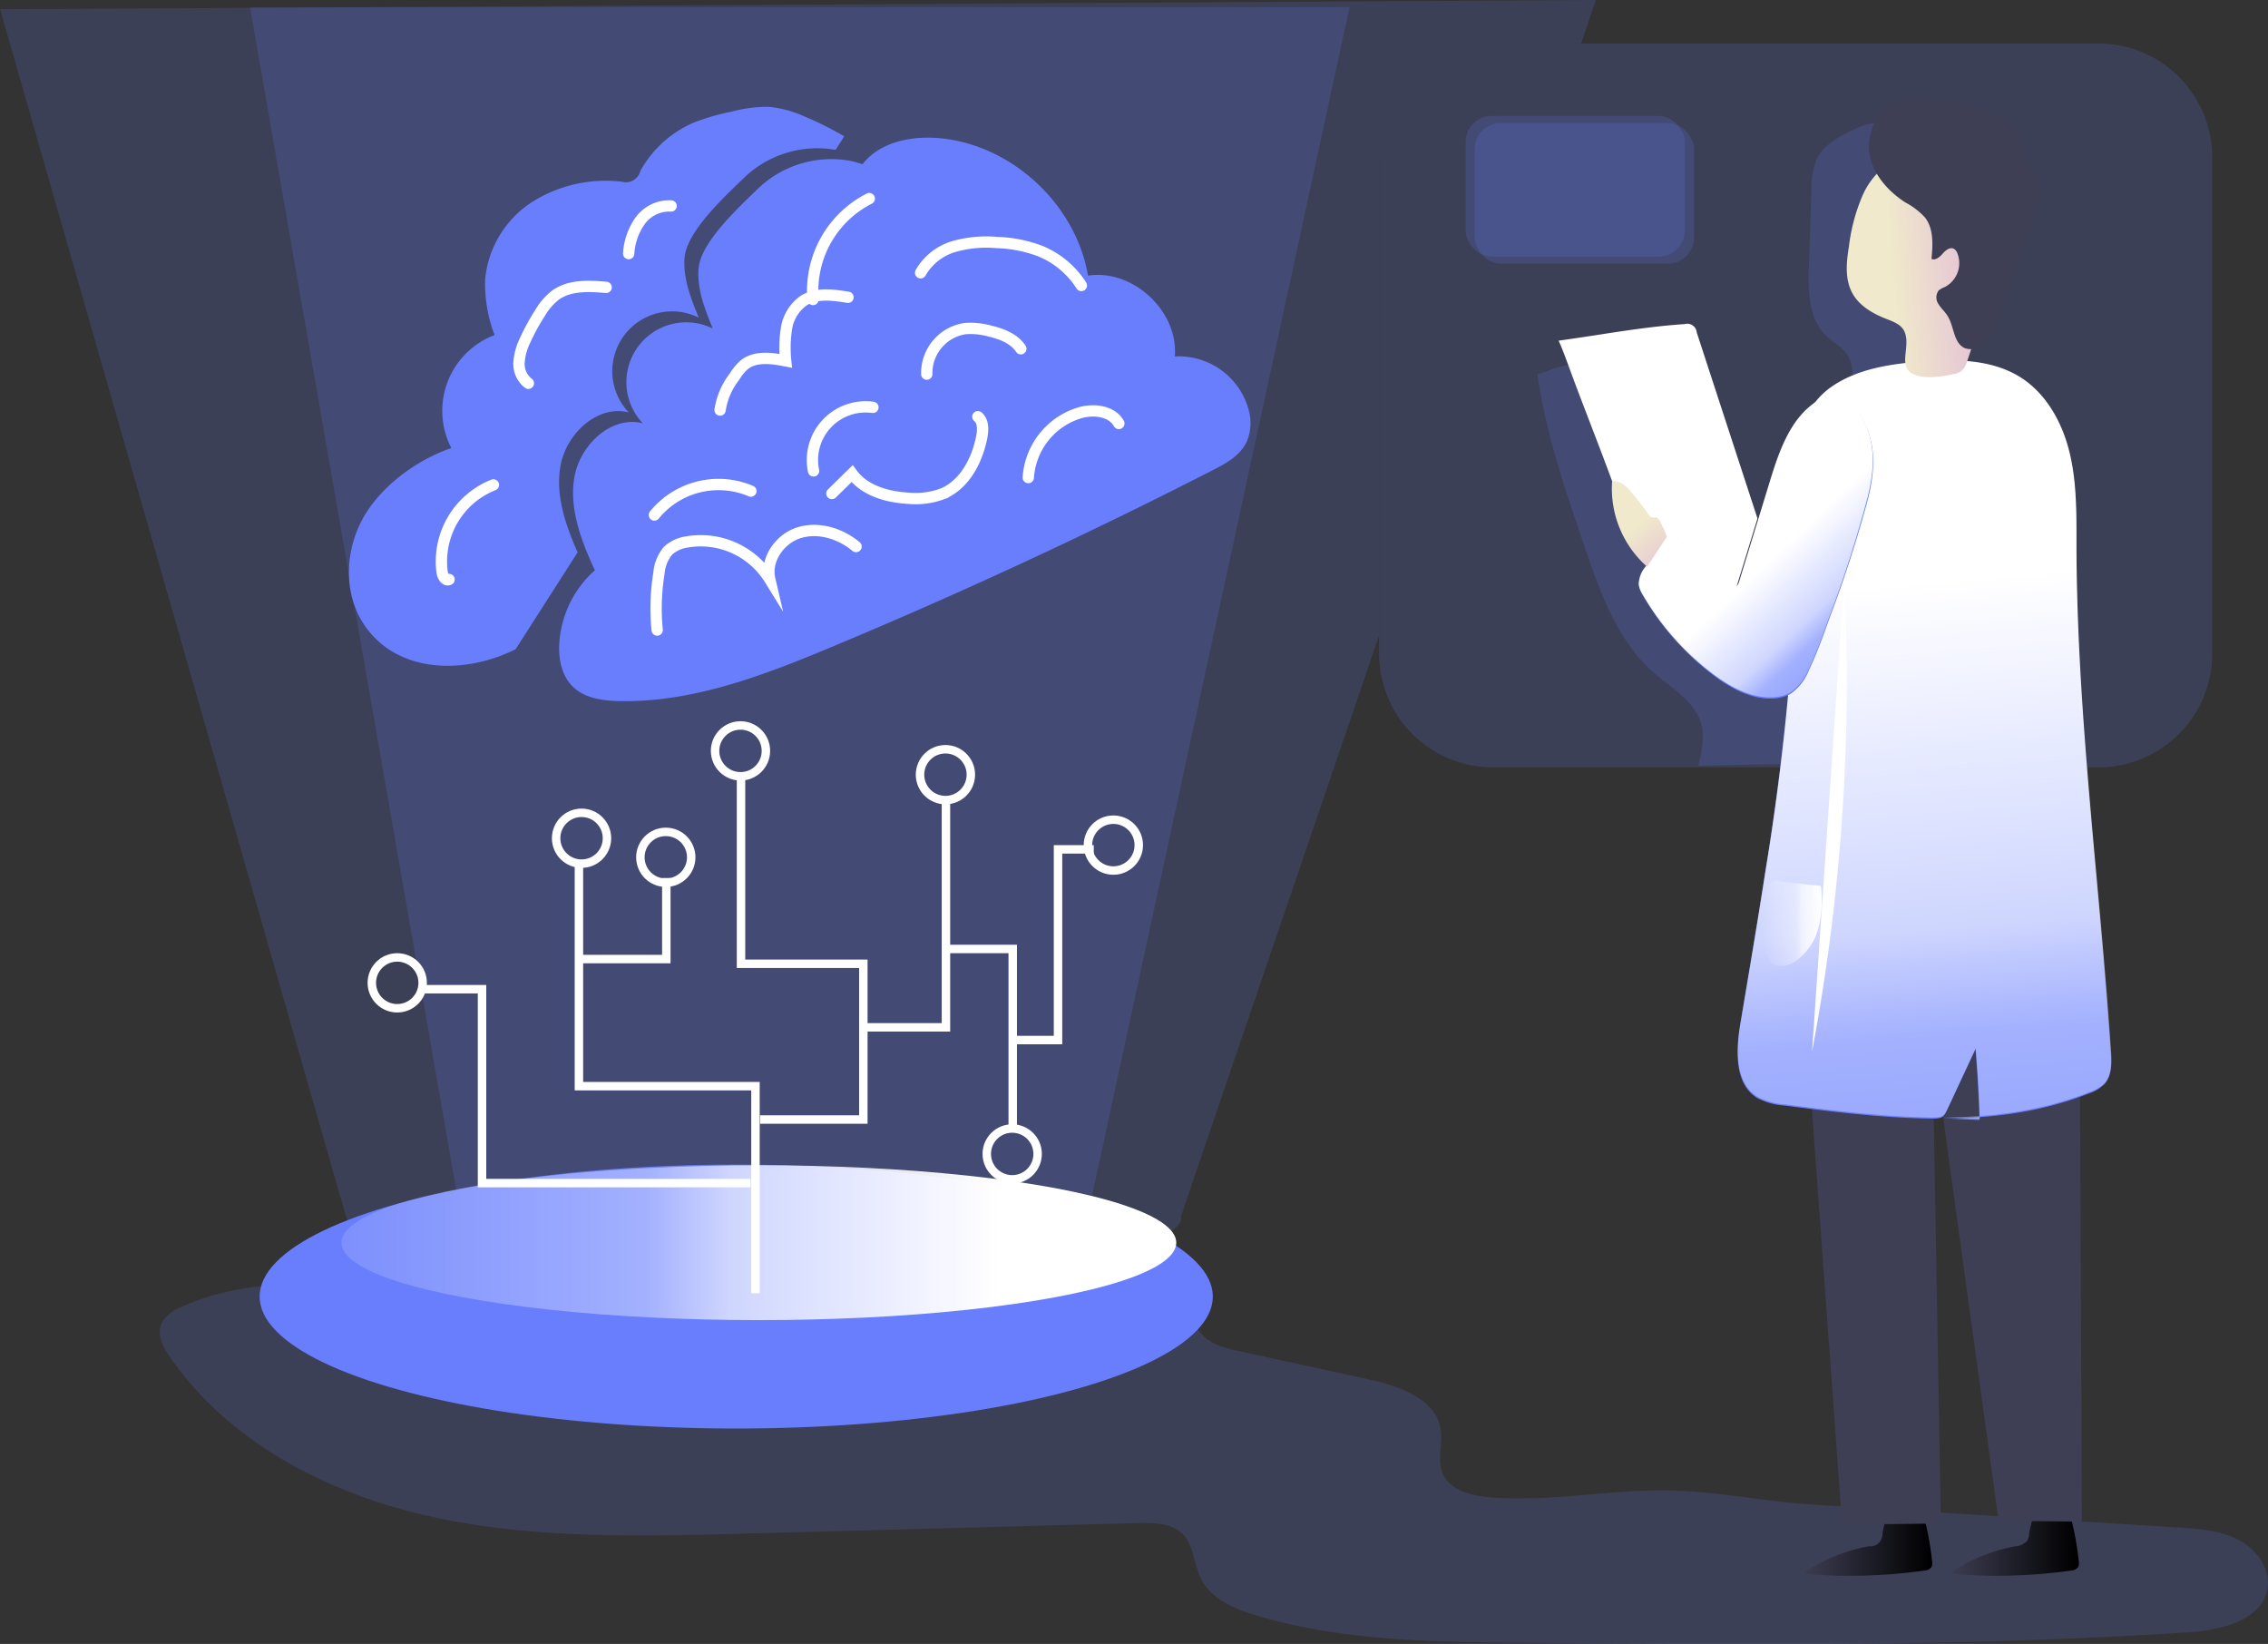<svg id="Layer_1" data-name="Layer 1" xmlns="http://www.w3.org/2000/svg" xmlns:xlink="http://www.w3.org/1999/xlink" viewBox="0 0 388.98 281.92"><rect x="0" y="0" width="388.98" height="281.92" fill="#333333" stroke="none"/><defs><linearGradient id="linear-gradient" x1="313.05" y1="330.35" x2="335.38" y2="330.35" gradientUnits="userSpaceOnUse"><stop offset="0" stop-opacity="0"/><stop offset="0.99"/></linearGradient><linearGradient id="linear-gradient-2" x1="338.21" y1="330.35" x2="360.54" y2="330.35" xlink:href="#linear-gradient"/><linearGradient id="linear-gradient-3" x1="343.75" y1="349.97" x2="328.22" y2="166.02" gradientUnits="userSpaceOnUse"><stop offset="0.02" stop-color="#fff" stop-opacity="0"/><stop offset="0.58" stop-color="#fff" stop-opacity="0.39"/><stop offset="0.68" stop-color="#fff" stop-opacity="0.68"/><stop offset="1" stop-color="#fff"/></linearGradient><linearGradient id="linear-gradient-4" x1="335.34" y1="185.59" x2="310.27" y2="159.16" xlink:href="#linear-gradient-3"/><linearGradient id="linear-gradient-5" x1="341.42" y1="110.43" x2="328.47" y2="111.52" gradientUnits="userSpaceOnUse"><stop offset="0" stop-color="#e5c5d5"/><stop offset="0.42" stop-color="#ead4d1"/><stop offset="1" stop-color="#f0e9cb"/></linearGradient><linearGradient id="linear-gradient-6" x1="305.92" y1="223.85" x2="316.41" y2="223.85" xlink:href="#linear-gradient-3"/><linearGradient id="linear-gradient-7" x1="290.46" y1="162.65" x2="284.87" y2="155.57" xlink:href="#linear-gradient-5"/><linearGradient id="linear-gradient-8" x1="27.8" y1="213.11" x2="170.97" y2="213.11" xlink:href="#linear-gradient-3"/></defs><title>Artificial Intelligence</title><path d="M277.68,65.54,275.16,73H260a19.49,19.49,0,0,0-19.49,19.5V174.5l-34,99.65c1.29,4.55-26.25,13.66-73,13.16-68.12-.71-70.19-13.16-70.19-13.16L4,67.13Z" transform="translate(-3.98 -65.54)" fill="#687efd" opacity="0.18" style="isolation:isolate"/><path d="M189.52,278.65,235.44,66.77H46.86L83.92,279.33s-19.31,11.76,48.81,12.48C179.46,292.3,190.82,283.2,189.52,278.65Z" transform="translate(-3.98 -65.54)" fill="#687efd" opacity="0.18" style="isolation:isolate"/><path d="M260.21,322.37c-3.46-.24-7.57-1.07-8.85-4.26-.93-2.32.1-5-.29-7.44-.81-5.24-7.11-7.43-12.35-8.58l-22.3-4.86c-2.31-.51-4.79-1.11-6.33-2.89-1.09-1.27-1.53-3-2.37-4.42-3.49-6.05-12.13-6.12-19.15-5.51A830.58,830.58,0,0,1,70,286.21c-11.88-.67-24.37-1.49-35.11,3.57a6.1,6.1,0,0,0-3.21,2.68c-.86,1.91.27,4.09,1.46,5.82,10.06,14.58,27.05,23.38,44.48,27.28s35.52,3.44,53.39,3l68.17-1.83c2.7-.08,5.73,0,7.63,1.87s1.9,5.17,3.15,7.67c1.74,3.49,5.77,5.19,9.55,6.32,14.59,4.36,30.09,4.53,45.34,4.67,38.14.35,76.33.69,114.4-1.79,5.66-.37,12.79-2.07,13.64-7.61.52-3.41-2-6.71-5.07-8.3s-6.71-1.84-10.2-2.06l-62.93-3.95c-8-.5-16.08-2.22-23.94-2.4C280.57,320.87,270.55,323.09,260.21,322.37Z" transform="translate(-3.98 -65.54)" fill="#687efd" opacity="0.18" style="isolation:isolate"/><path d="M335.35,333.3a1.67,1.67,0,0,1-.11,1,1.69,1.69,0,0,1-1.27.59,93.24,93.24,0,0,1-20.92.53,30,30,0,0,1,11.44-4.71,2.07,2.07,0,0,0,2.34-2.09,14.82,14.82,0,0,1,.79-3.08,1.14,1.14,0,0,1,.4-.6,1.24,1.24,0,0,1,.66-.09l3.62.19c1.44.09,1.5,0,1.86,1.43A48.46,48.46,0,0,1,335.35,333.3Z" transform="translate(-3.98 -65.54)" fill="#3e3e54"/><path d="M360.51,333.3a1.6,1.6,0,0,1-.12,1,1.69,1.69,0,0,1-1.27.59,93.15,93.15,0,0,1-20.91.53,30,30,0,0,1,11.44-4.71,2.82,2.82,0,0,0,2.05-1,3,3,0,0,0,.29-1.08,14.22,14.22,0,0,1,.79-3.08,1.09,1.09,0,0,1,.4-.6,1.19,1.19,0,0,1,.65-.09l3.62.19c1.45.09,1.5,0,1.87,1.43A50,50,0,0,1,360.51,333.3Z" transform="translate(-3.98 -65.54)" fill="#3e3e54"/><path d="M335.35,333.3a1.67,1.67,0,0,1-.11,1,1.69,1.69,0,0,1-1.27.59,93.24,93.24,0,0,1-20.92.53,30,30,0,0,1,11.44-4.71,2.07,2.07,0,0,0,2.34-2.09,14.82,14.82,0,0,1,.79-3.08,1.14,1.14,0,0,1,.4-.6,1.24,1.24,0,0,1,.66-.09l3.62.19c1.44.09,1.5,0,1.86,1.43A48.46,48.46,0,0,1,335.35,333.3Z" transform="translate(-3.98 -65.54)" fill="url(#linear-gradient)"/><path d="M360.51,333.3a1.6,1.6,0,0,1-.12,1,1.69,1.69,0,0,1-1.27.59,93.15,93.15,0,0,1-20.91.53,30,30,0,0,1,11.44-4.71,2.82,2.82,0,0,0,2.05-1,3,3,0,0,0,.29-1.08,14.22,14.22,0,0,1,.79-3.08,1.09,1.09,0,0,1,.4-.6,1.19,1.19,0,0,1,.65-.09l3.62.19c1.45.09,1.5,0,1.87,1.43A50,50,0,0,1,360.51,333.3Z" transform="translate(-3.98 -65.54)" fill="url(#linear-gradient-2)"/><path d="M311.46,210.93,319.92,327l16.94-.19-1.46-83,11.35,82.54,14.29.13-.54-124S344.75,173.29,311.46,210.93Z" transform="translate(-3.98 -65.54)" fill="#3e3e54"/><path d="M383.39,92.45v85.19a19.5,19.5,0,0,1-19.5,19.49H260a19.49,19.49,0,0,1-19.49-19.49V92.45A19.49,19.49,0,0,1,260,73H363.89A19.51,19.51,0,0,1,383.39,92.45Z" transform="translate(-3.98 -65.54)" fill="#687efd" opacity="0.18" style="isolation:isolate"/><path d="M267.66,129.74c1.47,10.24,4.85,20.11,8.21,29.9,2.67,7.76,5.58,15.9,11.78,21.28,3.05,2.66,7,4.85,8.1,8.75.64,2.34.06,4.83-.51,7.19l20.79-.47a3.69,3.69,0,0,0,1.89-.37,3.4,3.4,0,0,0,1.26-1.92c1.61-4.59,1.51-9.57,1.76-14.43.6-12,3.71-24.36,11.84-33.16a12,12,0,0,0,2.69-3.6,10.3,10.3,0,0,0,.38-4.25q-.94-19.77-.42-39.56a6,6,0,0,0-.24-2.31,5.79,5.79,0,0,0-1.08-1.57l-6-7a4.76,4.76,0,0,0-1.23-1.14c-1.37-.8-3.11-.15-4.56.51-2.65,1.21-5.5,2.61-6.76,5.23a12.56,12.56,0,0,0-.89,5.1l-.45,13.22c-.15,4.22-.09,8.95,2.9,11.92,1.33,1.3,3.15,2.17,4,3.82a7.42,7.42,0,0,1,.43,4.18,33.53,33.53,0,0,1-1.67,7.34,66.36,66.36,0,0,1-3.1,7.14l-12,25c-.29.58-.75,1.27-1.39,1.15a1.5,1.5,0,0,1-.87-.74c-8.16-12-12.61-26.41-21.84-37.63-1.44-1.75-3.45-4.16-5.71-4.89C272.46,127.59,270.2,129,267.66,129.74Z" transform="translate(-3.98 -65.54)" fill="#687efd" opacity="0.18" style="isolation:isolate"/><path d="M280.48,148.08c-2.16-5.93-5.27-13.73-7.43-19.66-.55-1.5-1.1-3-1.75-4.46,7.31-1,14.25-2.35,21.61-2.84a1.64,1.64,0,0,1,2.08,1.45l10.41,31.88-5.9,19.24Z" transform="translate(-3.98 -65.54)" fill="#fff"/><path d="M337.31,257.34c8.56,0,17-1.15,24.95-4.29a6.76,6.76,0,0,0,2.64-1.58c1.27-1.41,1.22-3.54,1.09-5.43-1.95-28.85-5.85-57.6-5.94-86.51,0-5.34.09-10.74-1.12-15.94s-3.93-10.27-8.44-13.13c-4.91-3.12-11.12-3.17-16.92-2.74-5.39.41-11,1.24-15.45,4.29-10.2,7-5.81,25.47-6.27,36a430.21,430.21,0,0,1-5.1,46.95c-1.36,8.76-2.85,17.5-4.31,26.24-.76,4.53-1,10.2,2.87,12.62a11.75,11.75,0,0,0,4.76,1.32c6.72.87,13.46,1.71,20.23,2.07,1.69.09,3.38.15,5.07.17,2.08,0,2-.37,2.9-2.22q2.26-4.83,4.51-9.67.51,6,.7,12.13" transform="translate(-3.98 -65.54)" fill="#687efd"/><path d="M337.32,257.15c8.57,0,17-1.15,25-4.3a6.72,6.72,0,0,0,2.63-1.58c1.27-1.41,1.23-3.53,1.1-5.43-1.95-28.85-5.85-57.6-5.94-86.51,0-5.34.09-10.74-1.12-15.93s-3.94-10.28-8.44-13.13c-4.91-3.12-11.12-3.18-16.93-2.74-5.39.41-11,1.24-15.44,4.28-10.2,6.95-5.81,25.47-6.27,36a430.23,430.23,0,0,1-5.11,46.95c-1.35,8.76-2.84,17.5-4.31,26.25-.75,4.53-1,10.19,2.88,12.61a11.59,11.59,0,0,0,4.75,1.32c6.73.87,13.46,1.71,20.24,2.07,1.69.09,3.38.15,5.07.17,2.08,0,2-.36,2.9-2.21q2.25-4.85,4.51-9.68.51,6.06.69,12.13" transform="translate(-3.98 -65.54)" fill="url(#linear-gradient-3)"/><path d="M317.85,171.29c-1.11,3.11-2.22,6.22-3.63,9.2a8.92,8.92,0,0,1-3.09,4,6.45,6.45,0,0,1-3,.84c-3.84.21-7.45-1.81-10.5-4.14a46,46,0,0,1-11.82-13.42,4.4,4.4,0,0,1-.7-1.76,4.84,4.84,0,0,1,1.21-3.12l4.36-6.26a48.13,48.13,0,0,0,9.77,9.46,1.38,1.38,0,0,0,1.15.37c.42-.13.61-.61.74-1l5.28-17.23c1.67-5.41,3.75-11.36,8.73-14.06a4.6,4.6,0,0,1,2-.63,4.69,4.69,0,0,1,3.27,1.68c4.32,4.42,4.12,10.28,2.76,15.8A212.63,212.63,0,0,1,317.85,171.29Z" transform="translate(-3.98 -65.54)" fill="#687efd"/><path d="M317.82,171.06c-1.11,3.11-2.22,6.22-3.63,9.2a8.92,8.92,0,0,1-3.09,4,6.59,6.59,0,0,1-3.05.85c-3.83.2-7.44-1.82-10.49-4.15a45.89,45.89,0,0,1-11.82-13.42,4.59,4.59,0,0,1-.71-1.75,4.85,4.85,0,0,1,1.22-3.13l4.36-6.25a47.58,47.58,0,0,0,9.77,9.45,1.34,1.34,0,0,0,1.14.37c.43-.13.62-.61.75-1L307.55,148c1.66-5.42,3.74-11.37,8.73-14.06a4.35,4.35,0,0,1,2-.63,4.64,4.64,0,0,1,3.27,1.67c4.32,4.42,4.12,10.28,2.75,15.8A211.67,211.67,0,0,1,317.82,171.06Z" transform="translate(-3.98 -65.54)" fill="url(#linear-gradient-4)"/><path d="M330.94,124.16a4.19,4.19,0,0,0-.39-1.89c-.59-1.13-1.92-1.6-3.1-2.06-2.32-.91-4.63-2.25-5.8-4.44-1.29-2.39-1-5.3-.56-8a31.63,31.63,0,0,1,2.33-8.7,12.79,12.79,0,0,1,6.1-6.41c3.38-1.5,7.37-.94,10.77.49a9.61,9.61,0,0,1,3.46,2.22c2,2.17,2.17,5.4,2.07,8.34a79.62,79.62,0,0,1-4.47,23.81,3.5,3.5,0,0,1-.83,1.51,3.14,3.14,0,0,1-1.51.67c-1.87.44-5.33.94-7.1-.1C330,128.49,331,126.17,330.94,124.16Z" transform="translate(-3.98 -65.54)" fill="url(#linear-gradient-5)"/><path d="M324.72,92.5c.77,3.25,3.21,5.91,6,7.73a12.69,12.69,0,0,1,3.41,2.6c1.51,1.94,1.35,4.66,1.12,7.11.69.31,1.42-.33,1.92-.91s1.28-1.19,1.94-.81a1.44,1.44,0,0,1,.55.69,4.62,4.62,0,0,1-2.12,5.85,3.69,3.69,0,0,0-1.08.61,2,2,0,0,0,0,2.34c.44.72,1.1,1.28,1.54,2,1.14,1.8,1,4.58,2.88,5.5a3.24,3.24,0,0,0,3.57-.89,9.49,9.49,0,0,0,1.84-3.43q3.56-9.73,6.79-19.56a9.47,9.47,0,0,0,.7-3.91A4.82,4.82,0,0,0,351.67,94a2.39,2.39,0,0,1-.85-.72,2.52,2.52,0,0,1-.05-1.54,5.37,5.37,0,0,0-1.64-4.23A12,12,0,0,0,345.18,85a31.15,31.15,0,0,0-14.46-2.39C326.28,82.94,323.78,88.52,324.72,92.5Z" transform="translate(-3.98 -65.54)" fill="#3e3e54"/><path d="M320.29,164.88a343.34,343.34,0,0,1-5.53,81" transform="translate(-3.98 -65.54)" fill="#fff"/><path d="M316.27,217.46a19.59,19.59,0,0,1-.41,7.16,10,10,0,0,1-4,5.8c-1.18.76-2.83,1.16-4,.31a4.34,4.34,0,0,1-1.31-2.56,20.88,20.88,0,0,1-.65-5.83c.09-1.49.68-5.43,2.48-5.83a6.58,6.58,0,0,1,1.42.27c.71.09,1.43.15,2.14.23Z" transform="translate(-3.98 -65.54)" fill="url(#linear-gradient-6)"/><path d="M286.47,162.73a17.88,17.88,0,0,1-6-14.65c1.37-.19,2.54.93,3.42,2s1.9,2.37,2.77,3.61a1.23,1.23,0,0,0,.58.55c.33.11.73-.06,1,.11a1,1,0,0,1,.36.44,19.5,19.5,0,0,1,1.26,2.8" transform="translate(-3.98 -65.54)" fill="url(#linear-gradient-7)"/><path d="M217.7,141.5c-1.16,2.26-3.54,3.56-5.8,4.71q-31.89,16.33-65,30.16c-11.7,4.9-23.9,9.63-36.59,9.41-2.93-.05-6.1-.48-8.17-2.56-1.88-1.91-2.41-4.79-2.23-7.47A18.27,18.27,0,0,1,106,163.34l-.55-1.21c-2.09-4.72-3.84-9.8-2.94-14.85,1-5.48,6.32-10.52,11.71-9.15a10.26,10.26,0,0,1,12-16.25c-1.34-3.29-2.71-6.74-2.43-10.28.35-4.53,6.94-10.54,10.16-13.68a18.16,18.16,0,0,1,15.73-4.82,14.19,14.19,0,0,1,2.21.61c3-3.84,8.43-4.92,13.29-4.47,12.36,1.16,23.32,11.33,25.4,23.57,7.7-1.19,15.52,6.08,14.89,13.86a12.42,12.42,0,0,1,12.7,9.28A8.14,8.14,0,0,1,217.7,141.5Z" transform="translate(-3.98 -65.54)" fill="#687efd"/><path d="M189.44,114.5a15.16,15.16,0,0,0-7-5.88,22.94,22.94,0,0,0-7.48-1.49,20.36,20.36,0,0,0-7.38.69,9.76,9.76,0,0,0-5.71,4.5" transform="translate(-3.98 -65.54)" fill="none" stroke="#fff" stroke-linecap="round" stroke-miterlimit="10" stroke-width="1.94"/><path d="M127.48,135.86a12.32,12.32,0,0,1,2.5-5.76,8.15,8.15,0,0,1,1.64-2c1.92-1.54,4.69-1.15,7.11-.68a21.72,21.72,0,0,1,.15-5.64,7.22,7.22,0,0,1,2.91-4.67c2.2-1.41,5.05-1,7.63-.59" transform="translate(-3.98 -65.54)" fill="none" stroke="#fff" stroke-linecap="round" stroke-miterlimit="10" stroke-width="1.94"/><path d="M195.87,138.16c-1.21-2.15-4.23-2.51-6.62-1.85a12.45,12.45,0,0,0-8.91,11.13" transform="translate(-3.98 -65.54)" fill="none" stroke="#fff" stroke-linecap="round" stroke-miterlimit="10" stroke-width="1.94"/><path d="M116.69,173.59a37.6,37.6,0,0,1,.3-9.71,6.93,6.93,0,0,1,1.56-3.89,6,6,0,0,1,3.19-1.5A13.92,13.92,0,0,1,136,164.88c-.79-3.38,1.75-7,5.08-8s7.05.16,9.72,2.39" transform="translate(-3.98 -65.54)" fill="none" stroke="#fff" stroke-linecap="round" stroke-miterlimit="10" stroke-width="1.94"/><path d="M171.69,137c.95.77.9,2.22.68,3.43-.77,4-2.9,8.16-6.68,9.77a13.32,13.32,0,0,1-5.88.79c-3.64-.2-7.54-1.28-9.69-4.22l-3.47,3.4" transform="translate(-3.98 -65.54)" fill="none" stroke="#fff" stroke-linecap="round" stroke-miterlimit="10" stroke-width="1.94"/><path d="M162.93,129.7a7.71,7.71,0,0,1,6.59-7.81,12.28,12.28,0,0,1,4.13.4c2.07.49,4.24,1.28,5.41,3.06" transform="translate(-3.98 -65.54)" fill="none" stroke="#fff" stroke-linecap="round" stroke-miterlimit="10" stroke-width="1.94"/><path d="M148.77,88.92l-1.48,2.32a18.12,18.12,0,0,0-15.73,4.82c-3.23,3.14-9.81,9.15-10.17,13.68-.28,3.54,1.09,7,2.43,10.27a10.26,10.26,0,0,0-12,16.26c-5.39-1.37-10.73,3.67-11.71,9.15-.9,5,.85,10.13,2.94,14.84L92.41,176.88c-7.31,3.66-16.87,4.23-23.11-1a15.34,15.34,0,0,1-3.39-4.05c-3.09-5.36-2.6-12.34.48-17.69s9.16-9.78,15-11.76A13.89,13.89,0,0,1,88.8,123a24.88,24.88,0,0,1-1.62-9.55,17.79,17.79,0,0,1,8.06-13.27,23.69,23.69,0,0,1,15.39-3.48,2.55,2.55,0,0,0,3.18-1.86A19.06,19.06,0,0,1,123,86.55a38.25,38.25,0,0,1,6.67-1.91,22.68,22.68,0,0,1,6.18-.78,19,19,0,0,1,6,1.61A55.9,55.9,0,0,1,148.77,88.92Z" transform="translate(-3.98 -65.54)" fill="#687efd"/><path d="M143.42,116.9a17.75,17.75,0,0,1,9.65-17.3" transform="translate(-3.98 -65.54)" fill="none" stroke="#fff" stroke-linecap="round" stroke-miterlimit="10" stroke-width="1.94"/><path d="M153.69,135.4a9.12,9.12,0,0,0-10.18,10.9" transform="translate(-3.98 -65.54)" fill="none" stroke="#fff" stroke-linecap="round" stroke-miterlimit="10" stroke-width="1.94"/><path d="M132.76,149.76a14.18,14.18,0,0,0-16.55,4.1" transform="translate(-3.98 -65.54)" fill="none" stroke="#fff" stroke-linecap="round" stroke-miterlimit="10" stroke-width="1.94"/><path d="M94.6,131.27A4.15,4.15,0,0,1,93,127.7a10.16,10.16,0,0,1,1.1-3.92,36.53,36.53,0,0,1,2.49-4.55,10.86,10.86,0,0,1,2.67-3.09c2.43-1.74,5.7-1.57,8.68-1.32" transform="translate(-3.98 -65.54)" fill="none" stroke="#fff" stroke-linecap="round" stroke-miterlimit="10" stroke-width="1.94"/><path d="M119.08,100.86a6.18,6.18,0,0,0-5.28,2.5,10.91,10.91,0,0,0-2,5.67" transform="translate(-3.98 -65.54)" fill="none" stroke="#fff" stroke-linecap="round" stroke-miterlimit="10" stroke-width="1.94"/><path d="M81,164.92c-.6.27-1.09-.57-1.19-1.22a14.12,14.12,0,0,1,8.79-15" transform="translate(-3.98 -65.54)" fill="none" stroke="#fff" stroke-linecap="round" stroke-miterlimit="10" stroke-width="1.94"/><ellipse cx="126.27" cy="222.35" rx="81.74" ry="22.63" fill="#687efd"/><ellipse cx="130.15" cy="213.11" rx="71.59" ry="13.28" fill="url(#linear-gradient-8)"/><polyline points="129.57 221.77 129.57 186.27 99.29 186.27 99.29 148.11" fill="none" stroke="#fff" stroke-miterlimit="10" stroke-width="1.45"/><circle cx="99.74" cy="143.75" r="4.36" fill="none" stroke="#fff" stroke-miterlimit="10" stroke-width="1.45"/><circle cx="68.13" cy="168.55" r="4.36" fill="none" stroke="#fff" stroke-miterlimit="10" stroke-width="1.45"/><circle cx="114.19" cy="147.02" r="4.36" fill="none" stroke="#fff" stroke-miterlimit="10" stroke-width="1.45"/><circle cx="127" cy="128.77" r="4.36" fill="none" stroke="#fff" stroke-miterlimit="10" stroke-width="1.45"/><circle cx="162.15" cy="132.85" r="4.36" fill="none" stroke="#fff" stroke-miterlimit="10" stroke-width="1.45"/><circle cx="190.95" cy="144.93" r="4.36" fill="none" stroke="#fff" stroke-miterlimit="10" stroke-width="1.45"/><circle cx="173.6" cy="197.89" r="4.36" fill="none" stroke="#fff" stroke-miterlimit="10" stroke-width="1.45"/><polyline points="99.29 164.47 114.28 164.47 114.28 150.57" fill="none" stroke="#fff" stroke-miterlimit="10" stroke-width="1.45"/><polyline points="130.36 191.99 148.07 191.99 148.07 165.28 127.09 165.28 127.09 133.13" fill="none" stroke="#fff" stroke-miterlimit="10" stroke-width="1.45"/><polyline points="162.24 137.21 162.24 176.18 148.34 176.18" fill="none" stroke="#fff" stroke-miterlimit="10" stroke-width="1.45"/><polyline points="128.72 202.89 82.67 202.89 82.67 169.64 72.04 169.64" fill="none" stroke="#fff" stroke-miterlimit="10" stroke-width="1.45"/><polyline points="162.42 162.74 173.69 162.74 173.69 193.81" fill="none" stroke="#fff" stroke-miterlimit="10" stroke-width="1.45"/><polyline points="173.69 178.36 181.46 178.36 181.46 145.66 187.59 145.66" fill="none" stroke="#fff" stroke-miterlimit="10" stroke-width="1.45"/><rect x="251.36" y="19.89" width="37.61" height="24.12" rx="4.47" fill="#687efd" opacity="0.18" style="isolation:isolate"/><rect x="252.92" y="21.09" width="37.61" height="24.12" rx="4.47" fill="#687efd" opacity="0.18" style="isolation:isolate"/></svg>